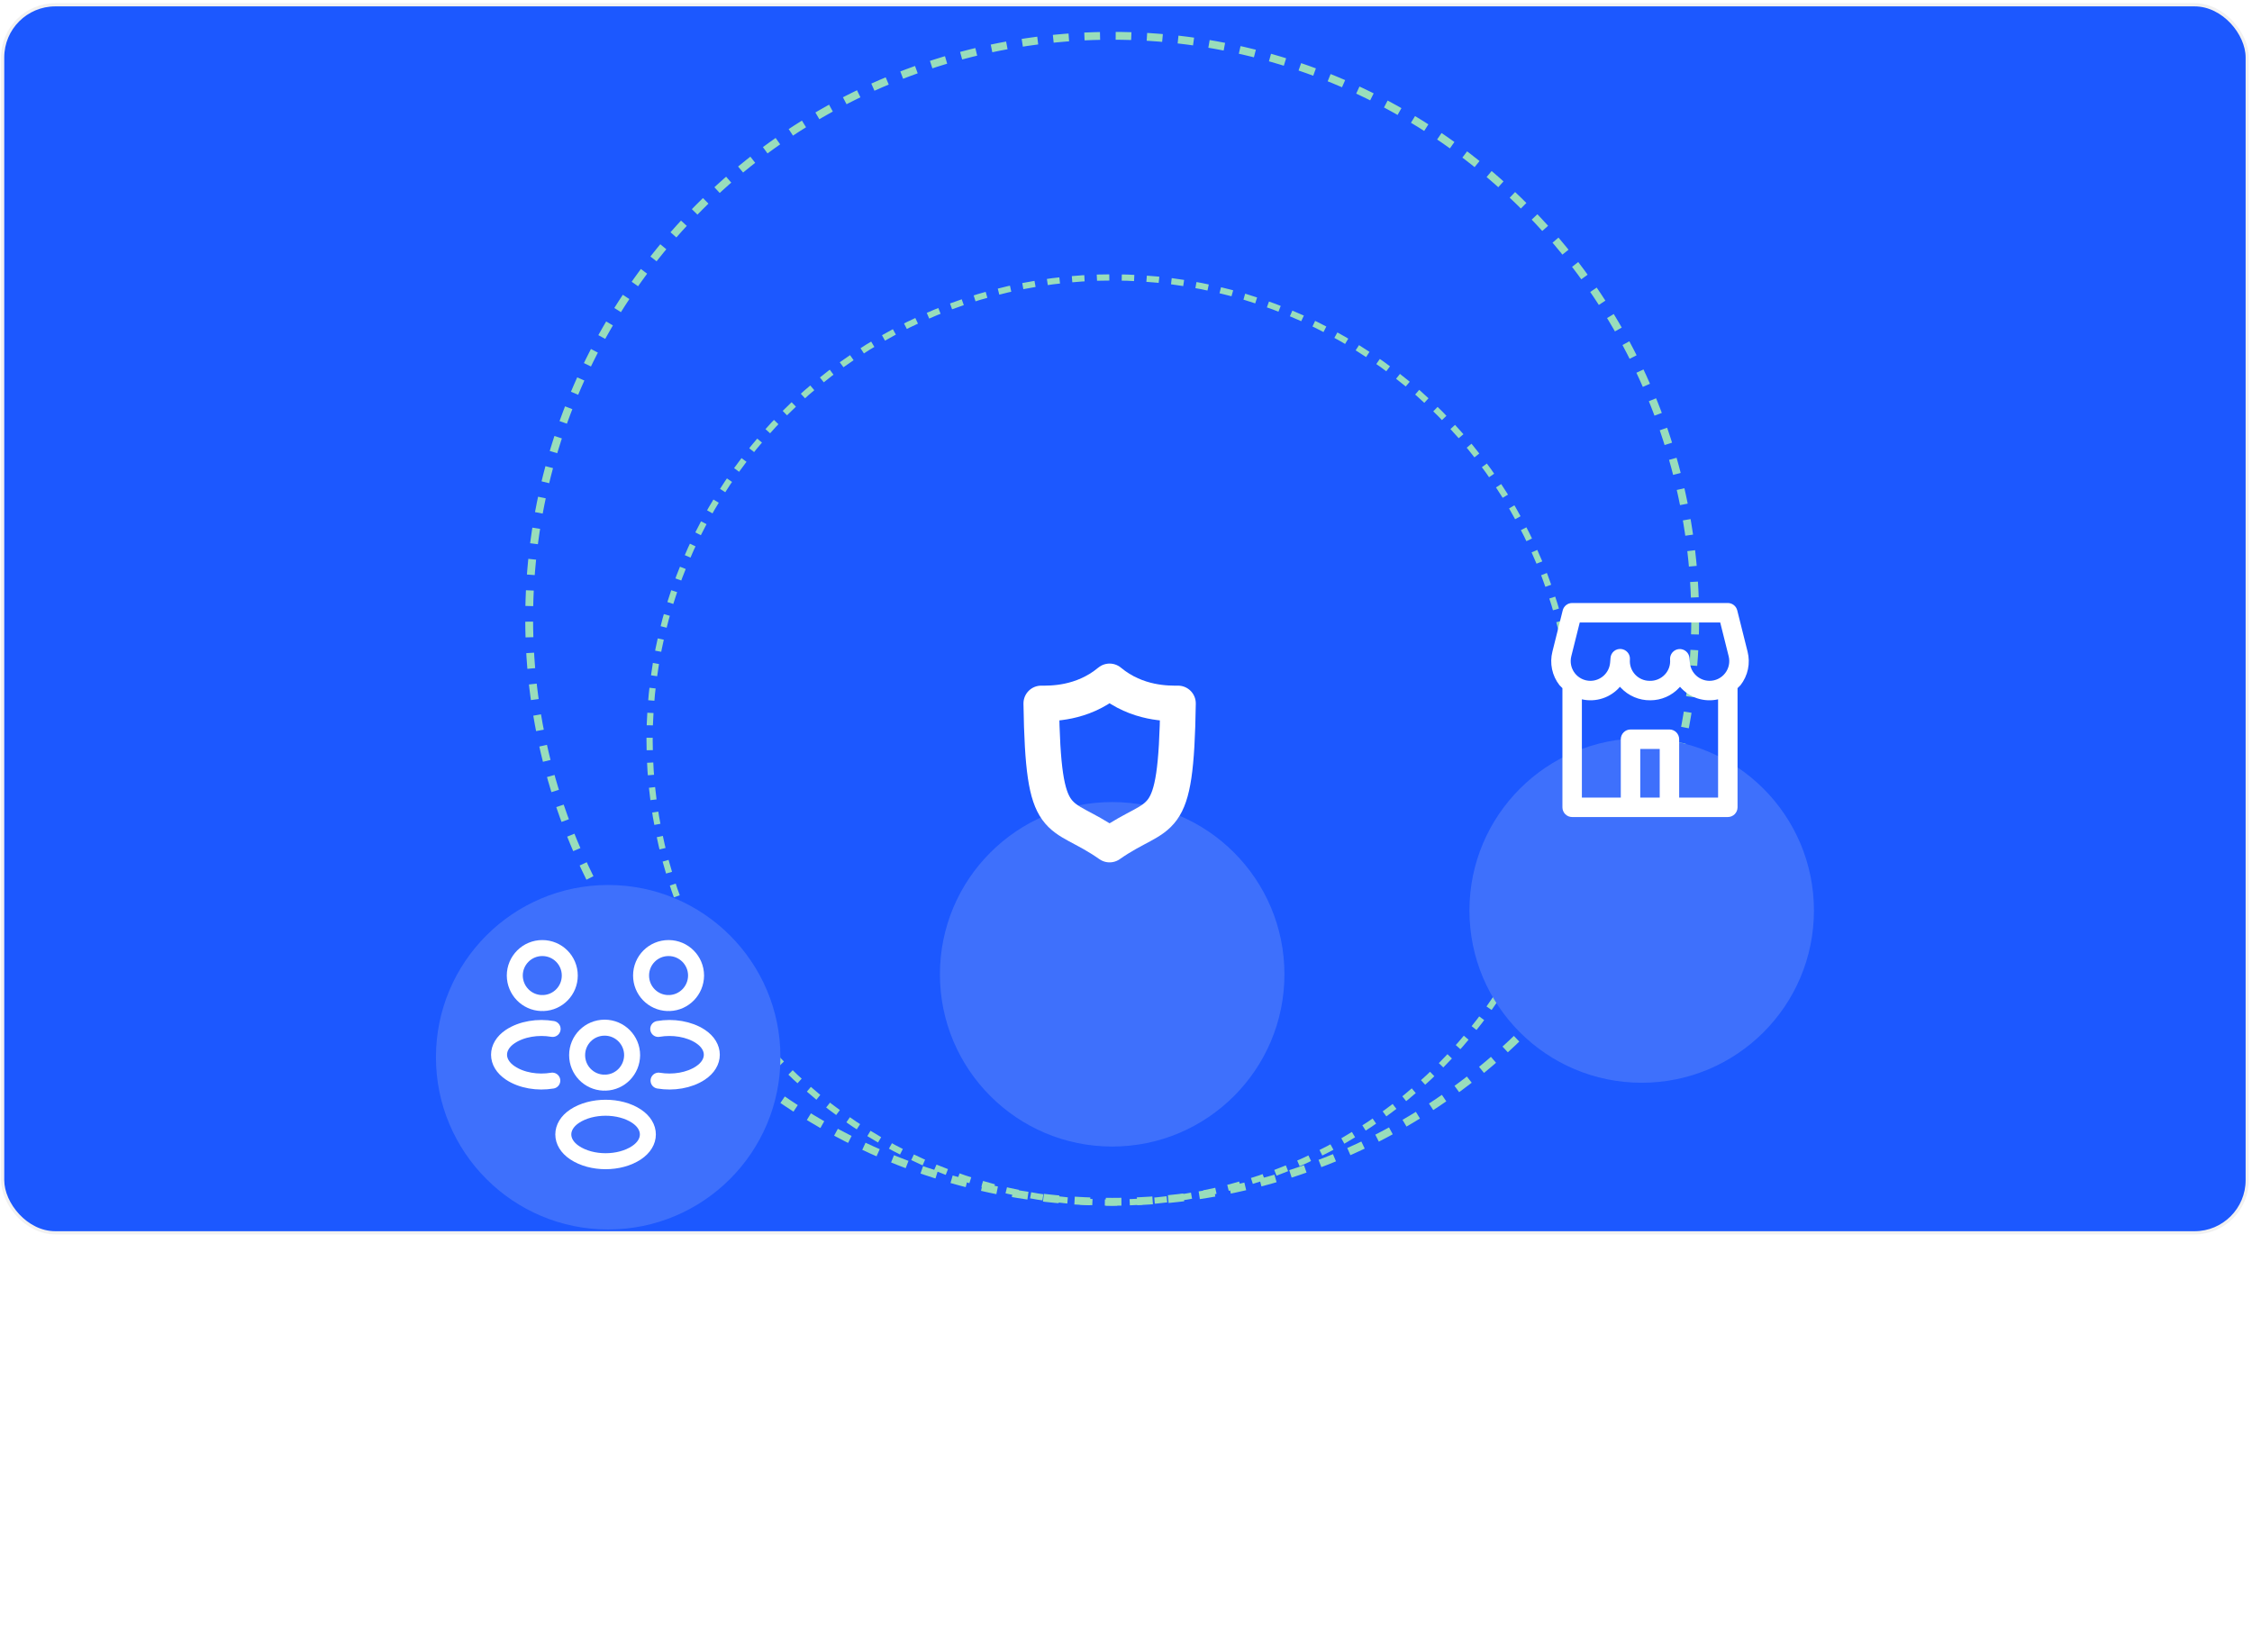 <svg width="353" height="259" viewBox="0 0 353 259" fill="none" xmlns="http://www.w3.org/2000/svg">
<rect x="0.417" y="0.75" width="351.833" height="192.5" rx="8.25" fill="#1C58FF"/>
<circle cx="174.334" cy="116" r="72.513" stroke="#99DDBB" stroke-width="0.973" stroke-dasharray="1.95 1.95"/>
<circle cx="174.334" cy="97" r="91.387" stroke="#99DDBB" stroke-width="1.227" stroke-dasharray="2.45 2.45"/>
<g filter="url(#filter0_d_236_1912)">
<circle cx="174.334" cy="120" r="27" fill="#3E70FC"/>
</g>
<path d="M173.926 106.804C178.262 110.412 183.234 110.263 184.655 110.263C184.344 130.784 182.061 126.69 173.926 132.396C165.807 126.69 163.524 130.784 163.213 110.263C164.619 110.263 169.591 110.412 173.926 106.804Z" stroke="white" stroke-width="5.57" stroke-miterlimit="10" stroke-linecap="round" stroke-linejoin="round"/>
<g filter="url(#filter1_d_236_1912)">
<circle cx="95.334" cy="133" r="27" fill="#3E70FC"/>
<path d="M104.948 124.506C104.848 124.489 104.731 124.489 104.631 124.506C102.326 124.422 100.488 122.535 100.488 120.196C100.488 117.807 102.409 115.886 104.798 115.886C107.187 115.886 109.108 117.824 109.108 120.196C109.091 122.535 107.254 124.422 104.948 124.506Z" stroke="white" stroke-width="2.506" stroke-linecap="round" stroke-linejoin="round"/>
<path d="M103.228 136.667C105.516 137.051 108.039 136.65 109.809 135.464C112.165 133.894 112.165 131.321 109.809 129.751C108.022 128.565 105.466 128.164 103.178 128.565" stroke="white" stroke-width="2.506" stroke-linecap="round" stroke-linejoin="round"/>
<path d="M84.853 124.506C84.953 124.489 85.07 124.489 85.17 124.506C87.475 124.422 89.313 122.535 89.313 120.196C89.313 117.807 87.392 115.886 85.003 115.886C82.614 115.886 80.693 117.824 80.693 120.196C80.71 122.535 82.548 124.422 84.853 124.506Z" stroke="white" stroke-width="2.506" stroke-linecap="round" stroke-linejoin="round"/>
<path d="M86.573 136.667C84.284 137.051 81.762 136.65 79.991 135.464C77.636 133.894 77.636 131.321 79.991 129.751C81.778 128.565 84.334 128.164 86.623 128.565" stroke="white" stroke-width="2.506" stroke-linecap="round" stroke-linejoin="round"/>
<path d="M94.925 136.984C94.825 136.967 94.708 136.967 94.608 136.984C92.302 136.901 90.465 135.013 90.465 132.674C90.465 130.286 92.386 128.365 94.775 128.365C97.163 128.365 99.085 130.302 99.085 132.674C99.068 135.013 97.23 136.917 94.925 136.984Z" stroke="white" stroke-width="2.506" stroke-linecap="round" stroke-linejoin="round"/>
<path d="M90.064 142.246C87.709 143.816 87.709 146.389 90.064 147.959C92.737 149.747 97.114 149.747 99.787 147.959C102.142 146.389 102.142 143.816 99.787 142.246C97.13 140.476 92.737 140.476 90.064 142.246Z" stroke="white" stroke-width="2.506" stroke-linecap="round" stroke-linejoin="round"/>
</g>
<g filter="url(#filter2_d_236_1912)">
<circle cx="257.334" cy="110" r="27" fill="#3E70FC"/>
</g>
<path d="M244.452 107.411C244.596 107.571 244.749 107.724 244.909 107.869V126.55C244.909 126.954 245.07 127.342 245.356 127.628C245.642 127.914 246.03 128.075 246.434 128.075H270.834C271.239 128.075 271.626 127.914 271.912 127.628C272.198 127.342 272.359 126.954 272.359 126.55V107.872C272.519 107.727 272.672 107.574 272.817 107.414C273.394 106.68 273.794 105.822 273.987 104.909C274.181 103.995 274.161 103.049 273.931 102.144L272.313 95.681C272.231 95.351 272.041 95.058 271.773 94.848C271.505 94.639 271.174 94.525 270.834 94.525H246.434C246.094 94.525 245.764 94.639 245.496 94.848C245.228 95.058 245.037 95.351 244.955 95.681L243.341 102.141C243.111 103.046 243.091 103.991 243.283 104.905C243.476 105.819 243.876 106.676 244.452 107.411ZM260.159 125.025H257.109V117.4H260.159V125.025ZM269.309 125.025H263.209V115.875C263.209 115.47 263.048 115.083 262.762 114.797C262.476 114.511 262.089 114.35 261.684 114.35H255.584C255.18 114.35 254.792 114.511 254.506 114.797C254.22 115.083 254.059 115.47 254.059 115.875V125.025H247.959V109.622C249.039 109.869 250.165 109.816 251.217 109.469C252.269 109.123 253.206 108.495 253.928 107.655C253.968 107.701 254.009 107.745 254.05 107.791C254.643 108.428 255.363 108.933 256.163 109.275C256.964 109.617 257.827 109.787 258.697 109.775C259.546 109.774 260.387 109.598 261.165 109.257C261.943 108.915 262.642 108.417 263.218 107.792C263.259 107.747 263.301 107.702 263.34 107.657C264.062 108.497 264.999 109.124 266.051 109.47C267.103 109.816 268.23 109.869 269.309 109.622V125.025ZM246.298 102.88L247.625 97.575H269.643L270.97 102.88C271.084 103.337 271.092 103.813 270.995 104.273C270.897 104.733 270.696 105.165 270.407 105.535C270.117 105.906 269.747 106.206 269.324 106.412C268.902 106.618 268.437 106.725 267.967 106.725C267.193 106.72 266.448 106.427 265.879 105.902C265.309 105.378 264.955 104.66 264.887 103.888L264.823 103.126C264.785 102.726 264.592 102.357 264.283 102.099C263.975 101.841 263.578 101.714 263.178 101.748C262.777 101.781 262.406 101.971 262.145 102.277C261.884 102.582 261.754 102.978 261.783 103.379C261.82 103.805 261.768 104.234 261.629 104.638C261.49 105.042 261.268 105.413 260.977 105.726C260.67 106.055 260.297 106.314 259.882 106.487C259.468 106.659 259.021 106.74 258.572 106.725C258.144 106.725 257.721 106.636 257.33 106.465C256.938 106.293 256.586 106.042 256.297 105.728C256.007 105.413 255.786 105.042 255.646 104.638C255.507 104.234 255.453 103.805 255.488 103.379C255.521 102.976 255.393 102.576 255.132 102.268C254.87 101.959 254.497 101.767 254.094 101.734C253.894 101.715 253.693 101.736 253.501 101.796C253.31 101.856 253.132 101.954 252.979 102.084C252.826 102.213 252.7 102.372 252.609 102.551C252.518 102.73 252.463 102.926 252.449 103.126L252.385 103.888C252.316 104.66 251.962 105.379 251.392 105.903C250.821 106.428 250.076 106.721 249.301 106.725C248.831 106.725 248.367 106.618 247.944 106.412C247.521 106.206 247.151 105.906 246.862 105.535C246.572 105.165 246.371 104.733 246.273 104.273C246.176 103.813 246.184 103.337 246.298 102.88Z" fill="white"/>
<rect x="0.417" y="0.75" width="351.833" height="192.5" rx="8.25" stroke="#F1F1F1" stroke-width="0.5"/>
<defs>
<filter id="filter0_d_236_1912" x="81.879" y="60.273" width="184.909" height="184.909" filterUnits="userSpaceOnUse" color-interpolation-filters="sRGB">
<feFlood flood-opacity="0" result="BackgroundImageFix"/>
<feColorMatrix in="SourceAlpha" type="matrix" values="0 0 0 0 0 0 0 0 0 0 0 0 0 0 0 0 0 0 127 0" result="hardAlpha"/>
<feOffset dy="32.727"/>
<feGaussianBlur stdDeviation="32.727"/>
<feComposite in2="hardAlpha" operator="out"/>
<feColorMatrix type="matrix" values="0 0 0 0 0.767 0 0 0 0 0.767 0 0 0 0 0.767 0 0 0 0.25 0"/>
<feBlend mode="normal" in2="BackgroundImageFix" result="effect1_dropShadow_236_1912"/>
<feBlend mode="normal" in="SourceGraphic" in2="effect1_dropShadow_236_1912" result="shape"/>
</filter>
<filter id="filter1_d_236_1912" x="2.879" y="73.273" width="184.909" height="184.909" filterUnits="userSpaceOnUse" color-interpolation-filters="sRGB">
<feFlood flood-opacity="0" result="BackgroundImageFix"/>
<feColorMatrix in="SourceAlpha" type="matrix" values="0 0 0 0 0 0 0 0 0 0 0 0 0 0 0 0 0 0 127 0" result="hardAlpha"/>
<feOffset dy="32.727"/>
<feGaussianBlur stdDeviation="32.727"/>
<feComposite in2="hardAlpha" operator="out"/>
<feColorMatrix type="matrix" values="0 0 0 0 0.767 0 0 0 0 0.767 0 0 0 0 0.767 0 0 0 0.25 0"/>
<feBlend mode="normal" in2="BackgroundImageFix" result="effect1_dropShadow_236_1912"/>
<feBlend mode="normal" in="SourceGraphic" in2="effect1_dropShadow_236_1912" result="shape"/>
</filter>
<filter id="filter2_d_236_1912" x="164.879" y="50.273" width="184.909" height="184.909" filterUnits="userSpaceOnUse" color-interpolation-filters="sRGB">
<feFlood flood-opacity="0" result="BackgroundImageFix"/>
<feColorMatrix in="SourceAlpha" type="matrix" values="0 0 0 0 0 0 0 0 0 0 0 0 0 0 0 0 0 0 127 0" result="hardAlpha"/>
<feOffset dy="32.727"/>
<feGaussianBlur stdDeviation="32.727"/>
<feComposite in2="hardAlpha" operator="out"/>
<feColorMatrix type="matrix" values="0 0 0 0 0.767 0 0 0 0 0.767 0 0 0 0 0.767 0 0 0 0.25 0"/>
<feBlend mode="normal" in2="BackgroundImageFix" result="effect1_dropShadow_236_1912"/>
<feBlend mode="normal" in="SourceGraphic" in2="effect1_dropShadow_236_1912" result="shape"/>
</filter>
</defs>
</svg>
